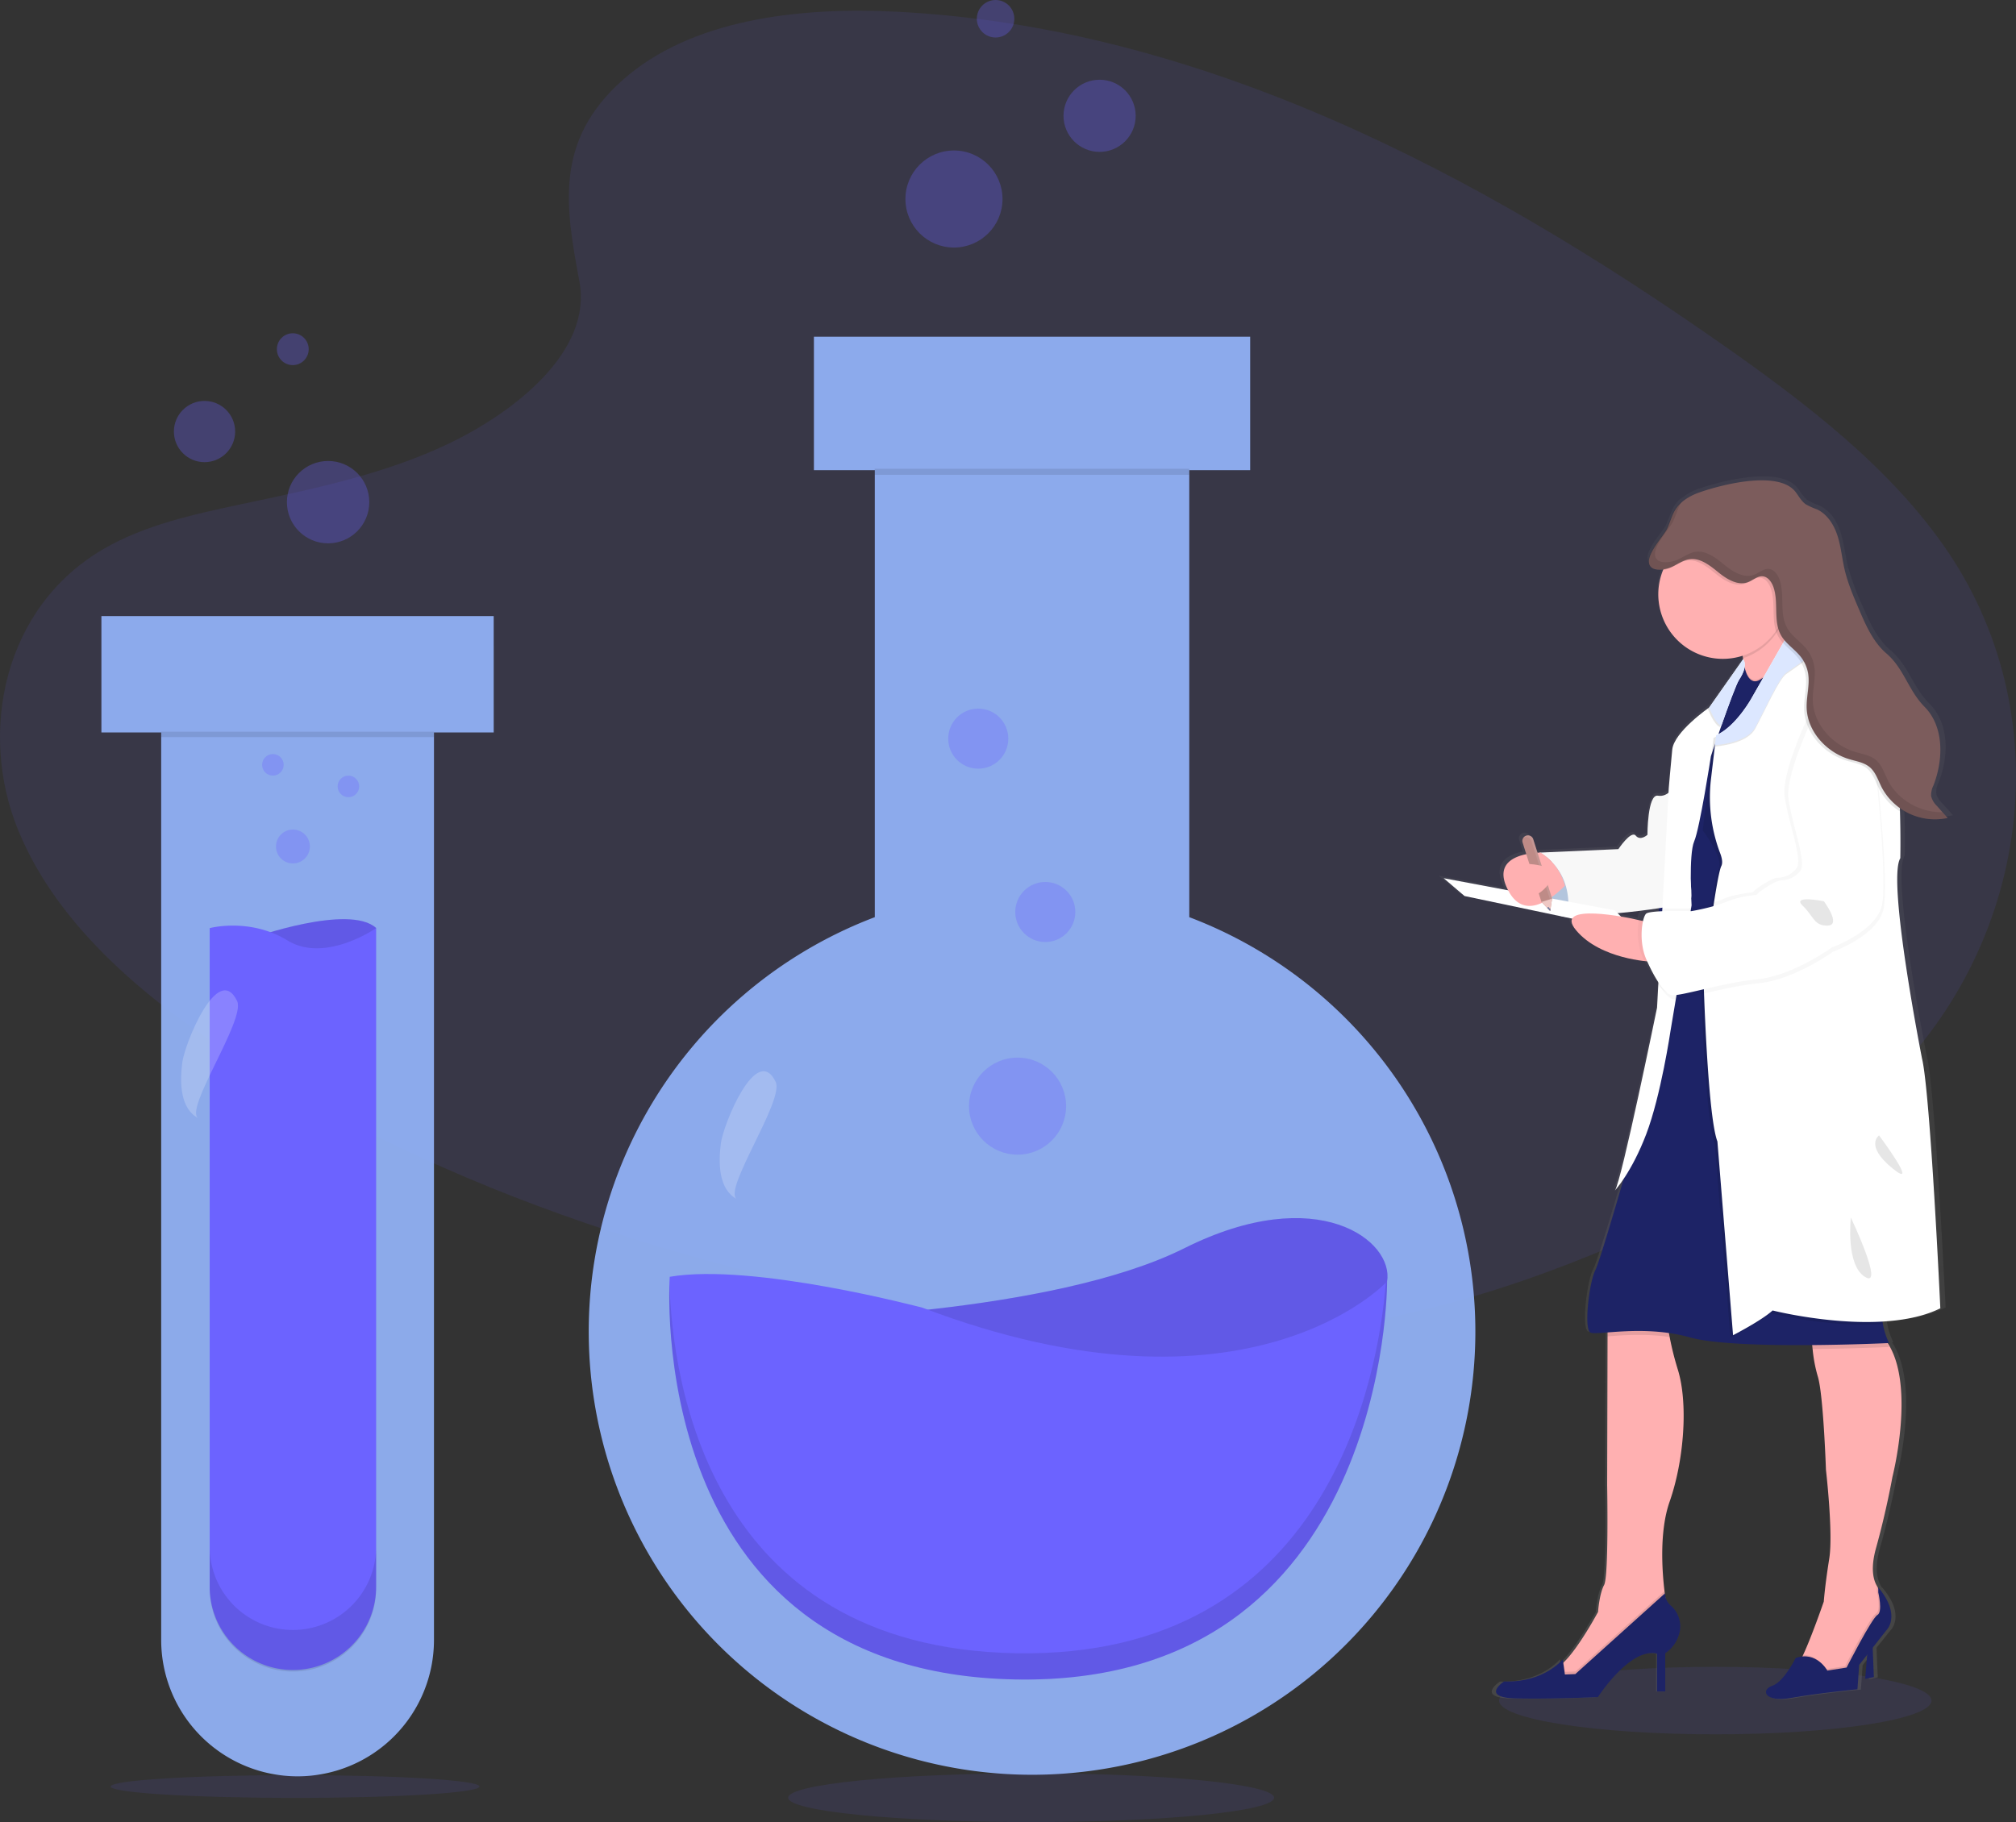 <svg xmlns="http://www.w3.org/2000/svg" xmlns:xlink="http://www.w3.org/1999/xlink" width="807.841" height="730.326" viewBox="0 0 807.841 730.326">
  <rect x="0" y="0" width="807.841" height="730.326" fill="#333333" stroke="none"/>
  <defs>
    <linearGradient id="linear-gradient" x1="0.5" y1="1" x2="0.5" gradientUnits="objectBoundingBox">
      <stop offset="0" stop-color="gray" stop-opacity="0.251"/>
      <stop offset="0.54" stop-color="gray" stop-opacity="0.122"/>
      <stop offset="1" stop-color="gray" stop-opacity="0.102"/>
    </linearGradient>
  </defs>
  <g id="undraw_science_fqhl" transform="translate(-68.474)">
    <ellipse id="Ellipse_67" data-name="Ellipse 67" cx="86.636" cy="13.521" rx="86.636" ry="13.521" transform="translate(669.176 668.097)" fill="#6c63ff" opacity="0.1"/>
    <ellipse id="Ellipse_68" data-name="Ellipse 68" cx="97.351" cy="9.768" rx="97.351" ry="9.768" transform="translate(384.31 710.79)" fill="#6c63ff" opacity="0.1"/>
    <ellipse id="Ellipse_69" data-name="Ellipse 69" cx="73.893" cy="4.56" rx="73.893" ry="4.56" transform="translate(112.824 711.504)" fill="#6c63ff" opacity="0.1"/>
    <path id="Path_604" data-name="Path 604" d="M428.6,88.721c27.408-24.4,70.44-29.4,109.6-27.455,123.005,6.108,234.037,65.5,330.084,132.67,34.774,24.312,69,50.519,91.571,84.008,45.978,68.16,32.316,162.593-31.565,218.752-21.741,19.1-48.089,33.78-75.141,46.738-48.1,23.092-100,41.624-154.58,46.916-38.931,3.753-78.341.7-117.037-4.551-108.132-14.675-214.266-47.1-303.22-102.559-39.016-24.4-75.8-54.611-91.881-93.973s-5.789-89.244,34.052-112.543c16.477-9.637,36.182-13.99,55.464-18.072,28.394-6.015,57.238-11.945,82.863-24.181,26.461-12.63,57.791-37.054,52.546-65.007C405.747,139.465,401.234,113.117,428.6,88.721Z" transform="translate(-110.691 -56.583)" fill="#6c63ff" opacity="0.1"/>
    <path id="Path_605" data-name="Path 605" d="M671.234,432.788V253.625h24.4V200.14H520.821v53.485h24.4V432.788a177.644,177.644,0,1,0,126.057.015Z" transform="translate(-126.199 -65.171)" fill="#96b7fe" opacity="0.9"/>
    <rect id="Rectangle_114" data-name="Rectangle 114" width="126.055" height="2.411" transform="translate(418.981 187.9)" opacity="0.1"/>
    <path id="Path_606" data-name="Path 606" d="M514,617.325s106.969-1.877,160.454-28.647,84.046-2.871,81.174,13.371-18.138,47.742-79.26,51.608S514,617.325,514,617.325Z" transform="translate(-131.342 -88.392)" fill="#6c63ff"/>
    <path id="Path_607" data-name="Path 607" d="M514,617.325s106.969-1.877,160.454-28.647,84.046-2.871,81.174,13.371-18.138,47.742-79.26,51.608S514,617.325,514,617.325Z" transform="translate(-131.342 -88.392)" opacity="0.1"/>
    <path id="Path_608" data-name="Path 608" d="M465.167,601.626s-11.429,158.53,138.469,161.392S752.613,603.5,752.613,603.5s-55.361,60.156-186.22,10.5C566.393,614.04,498.59,595.893,465.167,601.626Z" transform="translate(-128.318 -89.864)" fill="#6c63ff"/>
    <path id="Path_609" data-name="Path 609" d="M752.126,604.272c-2.993,36.52-22.407,150.836-148.434,148.424-123.54-2.336-137.53-110.338-138.628-148.33-.685,20.39-.075,156.184,138.6,158.84C753.6,766.02,752.643,603.69,752.643,603.69S752.455,603.925,752.126,604.272Z" transform="translate(-128.319 -90.06)" opacity="0.1"/>
    <circle id="Ellipse_70" data-name="Ellipse 70" cx="19.451" cy="19.451" r="19.451" transform="translate(456.776 423.907)" fill="#6c63ff" opacity="0.3"/>
    <circle id="Ellipse_71" data-name="Ellipse 71" cx="12.039" cy="12.039" r="12.039" transform="translate(475.299 353.504)" fill="#6c63ff" opacity="0.3"/>
    <circle id="Ellipse_72" data-name="Ellipse 72" cx="12.039" cy="12.039" r="12.039" transform="translate(448.435 284.022)" fill="#6c63ff" opacity="0.3"/>
    <path id="Path_610" data-name="Path 610" d="M486.97,542.884c-1.032,8.2-.826,18.466,6.5,22.295-6.146-3.209,19.048-39.6,15.473-47.029C501.3,502.292,487.909,535.265,486.97,542.884Z" transform="translate(-129.647 -84.522)" fill="#fff" opacity="0.2"/>
    <circle id="Ellipse_73" data-name="Ellipse 73" cx="19.451" cy="19.451" r="19.451" transform="translate(431.292 60.316)" fill="#6c63ff" opacity="0.3"/>
    <circle id="Ellipse_74" data-name="Ellipse 74" cx="14.46" cy="14.46" r="14.46" transform="translate(494.638 31.959)" fill="#6c63ff" opacity="0.3"/>
    <circle id="Ellipse_75" data-name="Ellipse 75" cx="7.516" cy="7.516" r="7.516" transform="translate(459.901 0)" fill="#6c63ff" opacity="0.3"/>
    <path id="Path_611" data-name="Path 611" d="M379.668,319.48H222.47v46.625h23.955V729.856a54.655,54.655,0,1,0,109.31,0l0-363.751h23.937Z" transform="translate(-113.362 -72.532)" fill="#96b7fe" opacity="0.9"/>
    <path id="Path_612" data-name="Path 612" d="M286.81,456.5s38.9-13.9,49.731-4.016c0,0-15.754,23.158-30.261,22.229S286.81,456.5,286.81,456.5Z" transform="translate(-117.33 -80.516)" fill="#6c63ff"/>
    <path id="Path_613" data-name="Path 613" d="M286.81,456.5s38.9-13.9,49.731-4.016c0,0-15.754,23.158-30.261,22.229S286.81,456.5,286.81,456.5Z" transform="translate(-117.33 -80.516)" opacity="0.1"/>
    <path id="Path_614" data-name="Path 614" d="M335.406,452.694V716.7a33.348,33.348,0,0,1-33.348,33.348h0A33.348,33.348,0,0,1,268.71,716.7V452.694s16.055-4.326,31.181,4.945S335.406,452.694,335.406,452.694Z" transform="translate(-116.213 -80.686)" fill="#6c63ff"/>
    <rect id="Rectangle_115" data-name="Rectangle 115" width="109.305" height="2.149" transform="translate(133.045 293.283)" opacity="0.1"/>
    <path id="Path_615" data-name="Path 615" d="M302.058,750.357h0A33.348,33.348,0,0,1,268.71,717v16.674a33.348,33.348,0,0,0,33.348,33.348h0a33.348,33.348,0,0,0,33.348-33.348V717a33.348,33.348,0,0,1-33.348,33.357Z" transform="translate(-116.213 -97.049)" opacity="0.1"/>
    <circle id="Ellipse_76" data-name="Ellipse 76" cx="6.793" cy="6.793" r="6.793" transform="translate(179.061 332.495)" fill="#6c63ff" opacity="0.3"/>
    <circle id="Ellipse_77" data-name="Ellipse 77" cx="4.326" cy="4.326" r="4.326" transform="translate(203.757 310.876)" fill="#6c63ff" opacity="0.3"/>
    <circle id="Ellipse_78" data-name="Ellipse 78" cx="4.326" cy="4.326" r="4.326" transform="translate(173.496 302.234)" fill="#6c63ff" opacity="0.3"/>
    <path id="Path_616" data-name="Path 616" d="M256.97,508.335c-1.032,8.2-.826,18.466,6.5,22.295-6.155-3.209,19.048-39.588,15.473-47.029C271.28,467.762,257.909,500.725,256.97,508.335Z" transform="translate(-115.462 -82.392)" fill="#fff" opacity="0.2"/>
    <circle id="Ellipse_79" data-name="Ellipse 79" cx="16.505" cy="16.505" r="16.505" transform="translate(183.442 184.766)" fill="#6c63ff" opacity="0.3"/>
    <circle id="Ellipse_80" data-name="Ellipse 80" cx="12.273" cy="12.273" r="12.273" transform="translate(138.159 160.697)" fill="#6c63ff" opacity="0.3"/>
    <circle id="Ellipse_81" data-name="Ellipse 81" cx="6.381" cy="6.381" r="6.381" transform="translate(179.417 133.58)" fill="#6c63ff" opacity="0.3"/>
    <path id="Path_617" data-name="Path 617" d="M989.187,492.336s-14.4-71.632-8.9-80.546c0,0,.2-8.285-.131-18.842v-1.22a24.882,24.882,0,0,0,3.021,1.764,24.4,24.4,0,0,0,16.487,2.13l-4.382-4.861a8.076,8.076,0,0,1-2.365-3.95,8.605,8.605,0,0,1,.938-4.269c4.138-10.462,4.391-23.627-3.622-31.612-6.737-6.718-8.389-15.389-15.67-21.516-5.349-4.495-8.285-11.082-11.063-17.434a99.839,99.839,0,0,1-6.052-16.515c-1.051-4.457-1.464-9.064-2.909-13.418s-4.129-8.586-8.342-10.528a30.646,30.646,0,0,1-4.532-2.008c-1.8-1.21-2.881-3.181-4.176-4.9-6.568-8.736-28.713-3.594-39.184-.047a22.061,22.061,0,0,0-7.741,4.288l.094-.16.263-.385A13.869,13.869,0,0,0,888,271.576c-1.529,2.421-2.167,5.264-3.434,7.816-1.539,3.1-10.078,11.738-6.409,15.22a3.146,3.146,0,0,0,.854.563,7.647,7.647,0,0,0,4.326.432c-.056.122-.113.244-.159.366a25.579,25.579,0,0,0-1.877,9.674,26.179,26.179,0,0,0,26.4,25.945,26.76,26.76,0,0,0,8.088-1.239c.066.328.122.657.178.985a.852.852,0,0,0,.066.4h0l-.46.647-.075-.122-13.69,19.142c-2.092,1.464-14.15,10.19-14.8,16.73-.713,7.159-1.426,15.548-1.426,15.548l-.094,1.792a5.4,5.4,0,0,1-4.354,1.182c-4.269-.7-4.269,15.726-4.269,15.726s-2.815,2.618-4.795.347-7.112,5.414-7.112,5.414l-32.363,1.4h-.741l-1.745-5.4A2.28,2.28,0,0,0,827.3,402.7a1.817,1.817,0,0,0-.394.159l-.113.075a1.365,1.365,0,0,0-.225.16.649.649,0,0,0-.122.1,1.589,1.589,0,0,0-.178.178,1.365,1.365,0,0,0-.094.122l-.056.056h0a2.205,2.205,0,0,0-.319,1.952l1.5,4.635c-6.24,1.257-12.63,4.795-7.422,14.553l-26.386-4.87,8.539,7.159,44.1,9.1c-.582,1.051-.2,2.562,1.623,4.692,7.835,9.214,22.154,11.71,27.906,12.367a49.353,49.353,0,0,0,5.63,9.562l-.507,9.177s-14.563,69.99-17.237,73.546a41.5,41.5,0,0,0,3.613-4.879c-4.232,14.385-10.143,34.071-11.692,37.017-2.5,4.692-4.8,23.758-1.961,24.988.891.375,3.359.2,6.915-.075v1.576l-.159,59.818s.713,36.7-1.248,40.188-2.487,10.828-2.487,10.828-7.863,14.478-14.075,20.3l-.141.122-.2-1.37s-7.507,9.44-24,8.914c0,0-9.956,6.465,4.8,6.812s33.6-.525,33.6-.525,13.137-20.089,24.181-17.472v15.2h3.378V731.533a13.85,13.85,0,0,0,6.005-9.111,11.026,11.026,0,0,0-3.932-10.218,6.568,6.568,0,0,1-2.158-4.785l-.122.1a6.966,6.966,0,0,0-.122-.938c-.938-7.863-2.168-24.04,2.111-36.032,5.865-16.43,7.647-39.306,3.378-52.94a121.136,121.136,0,0,1-3.378-13.258c-.1-.572-.206-1.107-.291-1.614a66.612,66.612,0,0,1,8.661,1.773c9.909,2.721,31.556,3.228,50.041,3.087.047.507.1,1.032.159,1.567a56.92,56.92,0,0,0,2.083,10.885c2.308,7,3.378,37.739,3.378,37.739s2.993,25.288,1.361,35.591c-.938,5.724-1.727,11.466-2.243,17.237v.113s-4.9,13.972-8.445,21.581c-.094.2-.178.385-.272.572a11.823,11.823,0,0,0-2.815.61s-4.795,9.608-9.6,11.185-3.2,6.812,7.647,4.889,27.211-3.491,27.211-3.491l.713-9.787,3.331-4.166-.845,9.759,3.556-.694-.469-11.879,5.452-6.822s6.568-5.855-3.2-17.378v.244c-.1-.169-.206-.338-.319-.5V704.8c-1.614-2.515-2.909-7.2-.544-15.511,4.269-15.013,6.756-28.647,6.756-28.647s9.543-36.51-1.933-53.794h.516a29.166,29.166,0,0,1-2.477-7.676c-.056-.319-.1-.647-.159-.938,8.445-.488,16.824-2.027,23.608-5.33C996.647,592.8,992.565,506.138,989.187,492.336ZM881.439,431.908v.169l-1.755.084Zm-5.977.826a1.876,1.876,0,0,0-.788.375,7.8,7.8,0,0,0-1.37,3.584l-2.721-.619s-1.877-.4-4.692-.854l-1.3-1.3C868.209,433.578,871.925,433.174,875.462,432.733Z" transform="translate(-148.579 -68.851)" fill="url(#linear-gradient)"/>
    <path id="Path_618" data-name="Path 618" d="M870.542,703.846,869.5,716.213l3.481-.7-.525-13.4Z" transform="translate(-53.627 -43.303)" fill="#1d2366"/>
    <path id="Path_619" data-name="Path 619" d="M889.072,692.865c-4.194,11.945-2.993,28.075-2.055,35.91.347,2.9.666,4.692.666,4.692s-6.268,14.281-6.793,14.807-18.466,11.466-18.466,11.466l-12.536,7.31s-12.714-5.574-6.568-7.507A9.261,9.261,0,0,0,846.6,757.3c6.08-5.8,13.784-20.221,13.784-20.221s.516-7.31,2.43-10.791,1.22-40.048,1.22-40.048l.159-59.621V618.85l23.852.178a54.748,54.748,0,0,0,1.032,7.854,121.472,121.472,0,0,0,3.322,13.212C896.551,653.709,894.815,676.491,889.072,692.865Z" transform="translate(-151.549 -90.995)" fill="#ffb0b1"/>
    <path id="Path_620" data-name="Path 620" d="M887.674,740.692s-6.268,14.281-6.793,14.807-18.457,11.466-18.457,11.466l-12.536,7.31s-12.714-5.574-6.568-7.507a9.261,9.261,0,0,0,3.284-2.243l.544,3.81,4.185-.178L887.017,736C887.355,738.89,887.674,740.692,887.674,740.692Z" transform="translate(-151.549 -98.221)" opacity="0.1"/>
    <path id="Path_621" data-name="Path 621" d="M885.788,736.88l-35.957,32.391-4.185.169-.863-6.09s-7.319,9.383-23.514,8.877c0,0-9.749,6.446,4.692,6.793s32.917-.525,32.917-.525,12.883-20.024,23.674-17.406v15.145h3.312V760.911a13.766,13.766,0,0,0,5.874-9.074,11.1,11.1,0,0,0-3.847-10.19,6.568,6.568,0,0,1-2.1-4.767Z" transform="translate(-150.094 -98.275)" fill="#1d2366"/>
    <path id="Path_622" data-name="Path 622" d="M978.2,711.451c-2.318,8.285-1.051,12.949.525,15.454v.056a28.544,28.544,0,0,1,4.194,10.218l.15.788-16.364,23.852-8.877,3.481s-14.281-4.87-11.673-6.268c.657-.347,1.68-2.149,2.815-4.692,3.5-7.507,8.3-21.45,8.3-21.45v-.122c.5-5.752,1.3-11.476,2.2-17.181,1.6-10.256-1.332-35.459-1.332-35.459s-1.042-30.636-3.312-37.608a58.179,58.179,0,0,1-2.036-10.847c-.469-4.382-.572-7.957-.572-7.957s9.383-13.061,26.639,1.042a19.274,19.274,0,0,1,3.594,3.913c11.907,16.89,2.327,54.244,2.327,54.244S982.378,696.485,978.2,711.451Z" transform="translate(-157.976 -90.956)" fill="#ffb0b1"/>
    <path id="Path_623" data-name="Path 623" d="M983.073,745.05,966.708,768.9l-8.877,3.481s-14.281-4.87-11.673-6.268c.657-.347,1.68-2.149,2.815-4.692,6.043,0,9.177,5.705,9.177,5.705l7.657-1.21s10.106-19.855,12.367-21.065.347-9.064.347-9.064v-2l.178.216v.056a28.546,28.546,0,0,1,4.222,10.247Z" transform="translate(-157.976 -98.084)" opacity="0.1"/>
    <path id="Path_624" data-name="Path 624" d="M957.923,767.719s-4.354-8-12.7-5.048c0,0-4.692,9.58-9.383,11.147s-3.134,6.784,7.507,4.87,26.639-3.481,26.639-3.481l.694-9.749L981.466,751.7s6.446-5.836-3.134-17.322v2s1.877,7.835-.347,9.055S965.627,766.5,965.627,766.5Z" transform="translate(-157.204 -98.121)" fill="#1d2366"/>
    <path id="Path_625" data-name="Path 625" d="M889.5,619.038a54.74,54.74,0,0,0,1.032,7.854c-9.824-1.445-18.935-.723-24.9-.263V618.86Z" transform="translate(-153.029 -90.996)" opacity="0.1"/>
    <path id="Path_626" data-name="Path 626" d="M983.842,630.839s-13.962.676-30.589.816c-.469-4.382-.572-7.957-.572-7.957s9.383-13.061,26.639,1.042a19.275,19.275,0,0,1,3.594,3.913A22.9,22.9,0,0,0,983.842,630.839Z" transform="translate(-158.398 -90.955)" opacity="0.1"/>
    <path id="Path_627" data-name="Path 627" d="M977.943,619.227s-61.113,2.956-79.758-2.261-37.083-.7-39.869-1.924-.516-20.193,1.877-24.894,15.848-52.237,15.848-52.237L888.924,470.7l13.587-3.753.938-.263,23.655-6.568,17.35-4.785s34.474,134.593,31.509,144.5a25.336,25.336,0,0,0-.5,11.682,29.267,29.267,0,0,0,2.477,7.713Z" transform="translate(-152.498 -80.91)" fill="#1d2366"/>
    <path id="Path_628" data-name="Path 628" d="M842.778,422.72s-12.2,13.061-2.965,20.371,15.323.7,15.323.7Z" transform="translate(-151.223 -78.899)" fill="#c7daf5"/>
    <path id="Path_629" data-name="Path 629" d="M842.778,422.72s-12.2,13.061-2.965,20.371,15.323.7,15.323.7Z" transform="translate(-151.223 -78.899)" opacity="0.1"/>
    <path id="Path_630" data-name="Path 630" d="M946.6,329.493s-1.426,1.351-3.584,3.369c-3.068,2.862-7.61,7.056-11.645,10.575-5.63,4.861-10.181,8.445-8.539,5.377s1.332-8.342.516-13.305l-.169-.985a91.3,91.3,0,0,0-2.7-10.781s9.017-11.654,14.009-16.252c1.877-1.717,3.162-2.449,3.228-1.248.094,1.633,1.323,5.2,2.815,9.064.056.113.1.235.15.347,1.013,2.6,2.149,5.311,3.153,7.629C945.364,326.837,946.6,329.493,946.6,329.493Z" transform="translate(-156.412 -71.679)" fill="#ffb0b1"/>
    <path id="Path_631" data-name="Path 631" d="M940.672,315.652a25.9,25.9,0,0,1-17.34,19.855,89.552,89.552,0,0,0-2.871-11.767s16.974-21.938,17.237-17.5C937.857,307.93,939.114,311.665,940.672,315.652Z" transform="translate(-156.41 -71.679)" opacity="0.1"/>
    <path id="Path_632" data-name="Path 632" d="M919.594,343.517l2.2-3.087s1.454,8.877,6.812,4.964,5.63,29.463,5.63,29.463l-5.761,85.932L886.94,458.3l1.173-41.521,4.692-20.9,11.626-30.43,6.962-10.049Z" transform="translate(-154.343 -73.824)" opacity="0.1"/>
    <path id="Path_633" data-name="Path 633" d="M934.211,375.417l-5.2,77.693-.544,8.229-23.158-1.379-.938-.056-17.462-1.042,1.173-41.53,4.692-20.887,11.626-30.43,6.99-10.059,8.229-11.879,2.2-3.1s1.454,8.886,6.812,4.964l.1-.075h0C933.958,342.509,934.211,375.417,934.211,375.417Z" transform="translate(-154.341 -73.858)" fill="#1d2366"/>
    <path id="Path_634" data-name="Path 634" d="M890.315,392.29s-2.083,4.354-6.268,3.659-4.176,15.67-4.176,15.67-2.815,2.609-4.692.347-6.962,5.4-6.962,5.4l-31.687,1.4S850.6,425.2,847.846,444.7c0,0,47.855-2.965,49.45-7.507S890.315,392.29,890.315,392.29Z" transform="translate(-151.234 -77.022)" fill="#fff"/>
    <path id="Path_635" data-name="Path 635" d="M890.315,392.29s-2.083,4.354-6.268,3.659-4.176,15.67-4.176,15.67-2.815,2.609-4.692.347-6.962,5.4-6.962,5.4l-31.687,1.4S850.6,425.2,847.846,444.7c0,0,47.855-2.965,49.45-7.507S890.315,392.29,890.315,392.29Z" transform="translate(-151.234 -77.022)" opacity="0.03"/>
    <path id="Path_636" data-name="Path 636" d="M689.5,375.14l8.36,7.141,68.779,14.45-8.539-8.7Z" transform="translate(-42.525 -23.137)" fill="#fff"/>
    <path id="Path_637" data-name="Path 637" d="M918.6,346.1c-1.135,1.708-4.4,10.678-7.141,18.476-2.271,6.493-4.176,12.2-4.176,12.2s-4.438,28.91-6.7,34.127-1.042,25.616-1.042,25.616L891.1,486.838s-3.828,25.945-9.74,41.436c-5.8,15.21-12.367,22.37-12.545,22.585,2.618-3.537,16.89-73.292,16.89-73.292l4.692-87.94s.694-8.351,1.4-15.492,14.8-16.89,14.8-16.89l13.625-19.376C921.61,339.775,920.69,342.965,918.6,346.1Z" transform="translate(-153.225 -73.666)" fill="#fff"/>
    <path id="Path_638" data-name="Path 638" d="M881.922,465.8s-20.024-.863-29.773-12.536,22.464-4.692,22.464-4.692l8.351,1.877Z" transform="translate(-152.084 -80.366)" fill="#ffb0b1"/>
    <path id="Path_639" data-name="Path 639" d="M979.021,593.149a25.335,25.335,0,0,0-.5,11.682c-21.882,1.558-45.293-4.373-45.293-4.373-4.354,4.007-15.848,9.927-15.848,9.927l-6.268-77.665c-4-10.453-5.564-65.3-5.564-65.3s.357-2.871.938-7.169a.756.756,0,0,1,.047-.319c1.567-12.011,4.692-34.559,6.174-37.608,2.092-4.176-6.437-15.313-6.437-15.313l3.875-33.1.469-3.988c8.192-3.659,14.46-15.323,14.46-15.323l4.8-8.445h0c5.245-3.359,5.5,29.548,5.5,29.548l-5.2,77.693,17.35-4.785S981.977,583.222,979.021,593.149Z" transform="translate(-155.491 -74.162)" opacity="0.1"/>
    <path id="Path_640" data-name="Path 640" d="M1001.553,597.182c-23.852,11.842-67.212.873-67.212.873-4.354,4.007-15.848,9.927-15.848,9.927l-6.268-77.665c-4-10.444-5.564-65.289-5.564-65.289s5.048-40.92,7.131-45.1c.61-1.22.319-3.031-.4-4.983a63.132,63.132,0,0,1-3.819-29.219l1.67-14.216.469-3.988c8.182-3.659,14.45-15.332,14.45-15.332l4.363-7.638,8.032-14.075,3.8-6.662.638.582,4.936,4.466s2.092,1.727,5.227,4.382c6.831,5.752,18.635,15.886,24.716,22.079,5.358,5.47,7.047,26.7,7.507,42.694.328,10.519.131,18.767.131,18.767-5.4,8.877,8.7,80.274,8.7,80.274C997.546,510.819,1001.553,597.182,1001.553,597.182Z" transform="translate(-155.559 -72.799)" fill="#fff"/>
    <path id="Path_641" data-name="Path 641" d="M954.177,353.8s-16.374,31.171-14.45,43,7.31,25.25,4.692,28.384a9.627,9.627,0,0,1-7.666,3.828c-2.609.178-9.58,5.048-9.58,5.574s-6.437.525-12.2,2.965-14.281,3.828-14.281,3.828-16.543-.526-18.11,1.042-3.134,10.969.178,18.457,6.962,13.062,9.749,14.075,20.371-4.87,34.643-6.268,29.839-12.677,29.839-12.677,17.059-6.1,20.024-16.374-3.659-66.687-3.659-66.687S968.252,346.659,954.177,353.8Z" transform="translate(-153.965 -74.573)" opacity="0.03"/>
    <path id="Path_642" data-name="Path 642" d="M951.938,351.019s-16.364,31.162-14.45,43,7.31,25.25,4.692,28.384a9.627,9.627,0,0,1-7.666,3.828c-2.609.178-9.571,5.048-9.571,5.574s-6.446.516-12.2,2.956-14.281,3.828-14.281,3.828-16.543-.516-18.11,1.051-3.134,10.969.178,18.457,6.962,13.061,9.749,14.075,20.371-4.879,34.652-6.268,29.792-12.7,29.792-12.7,17.059-6.09,20.024-16.364-3.659-66.687-3.659-66.687S966.041,343.878,951.938,351.019Z" transform="translate(-153.827 -74.401)" opacity="0.03"/>
    <path id="Path_643" data-name="Path 643" d="M953.606,352.129s-16.355,31.171-14.478,42.966,7.31,25.25,4.692,28.384a9.6,9.6,0,0,1-7.666,3.828c-2.609.178-9.571,5.048-9.571,5.574s-6.446.525-12.2,2.965-14.281,3.828-14.281,3.828-16.543-.525-18.11,1.042-3.134,10.969.178,18.457,6.962,13.061,9.749,14.075,20.371-4.87,34.652-6.268,29.773-12.7,29.773-12.7,17.059-6.1,20.024-16.374-3.659-66.687-3.659-66.687S967.709,344.988,953.606,352.129Z" transform="translate(-153.928 -74.469)" fill="#fff"/>
    <path id="Path_644" data-name="Path 644" d="M957.437,441.229s-13.061-2.609-8.529,1.745,4.523,8.182,10.1,8S957.437,441.229,957.437,441.229Z" transform="translate(-158.106 -79.993)" opacity="0.1"/>
    <path id="Path_645" data-name="Path 645" d="M981.528,541.3s-5.921,4.007,5.4,13.23S981.528,541.3,981.528,541.3Z" transform="translate(-160.081 -86.213)" opacity="0.1"/>
    <path id="Path_646" data-name="Path 646" d="M969.544,576.37c0,.526-2.083,19.151,5.752,23.852S969.544,576.37,969.544,576.37Z" transform="translate(-159.422 -88.375)" opacity="0.1"/>
    <path id="Path_647" data-name="Path 647" d="M836.093,420.48c-6.305.216-19.958,2.149-12.883,15.342,6.259,11.673,16.768,3.875,22.651-2.055a22.266,22.266,0,0,0-9.768-13.287Z" transform="translate(-150.29 -78.761)" fill="#ffb0b1"/>
    <path id="Path_648" data-name="Path 648" d="M848.19,433.91Z" transform="translate(-151.953 -79.589)" fill="#ffb0b1"/>
    <path id="Path_649" data-name="Path 649" d="M847.59,434.513c.094-.084.178-.178.263-.263C847.768,434.334,847.684,434.428,847.59,434.513Z" transform="translate(-151.916 -79.61)" fill="#ffb0b1"/>
    <path id="Path_650" data-name="Path 650" d="M953.455,333.8c-6.7,4.579-12.32,8.445-13.409,9.252-3.012,2.214-8.755,15.276-12.414,21.938-2.946,5.367-12.489,6.747-16.092,7.084l.432-3.95c8.182-3.65,14.45-15.323,14.45-15.323l16.2-28.375,5.574,5.048S950.321,331.158,953.455,333.8Z" transform="translate(-155.86 -72.837)" opacity="0.1"/>
    <path id="Path_651" data-name="Path 651" d="M953.455,333.25c-6.7,4.57-12.32,8.445-13.409,9.243-3.012,2.224-8.755,15.276-12.414,21.938-2.946,5.367-12.489,6.747-16.092,7.084l.469-3.988c8.182-3.659,14.45-15.332,14.45-15.332l16.2-28.375,5.574,5.048S950.321,330.557,953.455,333.25Z" transform="translate(-155.86 -72.799)" fill="#dce7ff"/>
    <path id="Path_652" data-name="Path 652" d="M939.07,308.48a25.039,25.039,0,0,1-.572,5.4,25.5,25.5,0,0,1-3.978,9.252,25.86,25.86,0,1,1,4.551-14.657Z" transform="translate(-154.368 -70.259)" fill="#ffb0b1"/>
    <path id="Path_653" data-name="Path 653" d="M984.331,395.483a22.969,22.969,0,0,1-8.342-8.97c-1.454-2.881-2.421-6.193-4.917-8.248-2.233-1.82-5.255-2.271-8.023-3.087-9.167-2.712-16.89-11.091-17.153-20.643-.131-4.495,1.267-8.989.629-13.437a14.816,14.816,0,0,0-2.918-6.934,21.474,21.474,0,0,0-2.515-2.712c-1.22-1.154-2.505-2.271-3.613-3.5a13.636,13.636,0,0,1-1.877-2.487,12.291,12.291,0,0,1-1-2.318c-1.708-5.33-.16-11.673-2.074-17.068a.9.9,0,0,0-.1-.291c-.732-1.924-2.205-3.838-4.241-3.988s-3.81,1.548-5.761,2.318c-4.091,1.586-8.511-1.117-11.917-3.875s-7.253-5.911-11.6-5.292c-2.862.4-5.133,2.365-7.769,3.378a12.581,12.581,0,0,1-1.877.525,25.86,25.86,0,0,1,49.853,9.637,25.035,25.035,0,0,1-.572,5.4c.056.113.1.235.15.347,1.013,2.6,2.149,5.311,3.153,7.629l4.936,4.466s2.092,1.727,5.227,4.382c6.831,5.752,18.635,15.886,24.716,22.079C982.154,358.26,983.843,379.494,984.331,395.483Z" transform="translate(-154.486 -70.26)" opacity="0.1"/>
    <path id="Path_654" data-name="Path 654" d="M890.527,281.1c1.248-2.543,1.877-5.386,3.359-7.788,2.186-3.519,6.015-5.724,9.927-7.075,10.247-3.528,31.9-8.661,38.368,0,1.276,1.717,2.327,3.688,4.091,4.9a31.494,31.494,0,0,0,4.438,1.989c4.129,1.942,6.765,6.155,8.173,10.49S960.7,292.548,961.7,297c1.314,5.686,3.631,11.082,5.93,16.449,2.712,6.334,5.63,12.893,10.828,17.378,7.141,6.108,8.745,14.75,15.342,21.441,7.854,7.957,7.6,21.084,3.556,31.5a8.68,8.68,0,0,0-.938,4.26,8.145,8.145,0,0,0,2.318,3.941l4.288,4.842a24.125,24.125,0,0,1-26.358-12.2c-1.464-2.881-2.43-6.193-4.926-8.239-2.233-1.83-5.245-2.271-8.023-3.1-9.167-2.712-16.89-11.091-17.153-20.643-.131-4.485,1.267-8.989.638-13.437a14.948,14.948,0,0,0-2.909-6.85c-2.411-3.134-6.024-5.264-7.976-8.7-3.3-5.827-.8-13.409-3.181-19.7-.732-1.877-2.2-3.838-4.241-3.988s-3.81,1.558-5.761,2.318c-4.091,1.586-8.5-1.117-11.907-3.875s-7.263-5.9-11.6-5.283c-2.871.4-5.133,2.355-7.779,3.369-1.952.751-5.911,1.426-7.629-.225C880.628,292.8,888.988,284.187,890.527,281.1Z" transform="translate(-154.12 -68.954)" fill="#7c5c5c"/>
    <path id="Path_655" data-name="Path 655" d="M979.1,382.282c-1.454-2.881-2.421-6.193-4.917-8.248-2.233-1.83-5.255-2.271-8.023-3.087-9.167-2.712-16.89-11.091-17.153-20.643-.141-4.495,1.267-8.989.629-13.437a14.816,14.816,0,0,0-2.918-6.934c-2.4-3.134-6.024-5.273-7.966-8.708-3.312-5.827-.8-13.409-3.181-19.7-.732-1.877-2.2-3.838-4.241-3.988s-3.81,1.548-5.761,2.308c-4.091,1.6-8.511-1.107-11.907-3.866s-7.263-5.9-11.607-5.292c-2.815.4-5.123,2.355-7.769,3.378-1.952.751-5.911,1.426-7.629-.225-3.594-3.472,4.767-12.086,6.277-15.163,1.248-2.543,1.877-5.386,3.359-7.788l.253-.394a13.8,13.8,0,0,0-2.815,3.265c-1.5,2.4-2.121,5.245-3.359,7.788-1.511,3.087-9.871,11.7-6.277,15.163,1.708,1.651,5.63.938,7.629.225,2.637-1.013,4.9-2.965,7.769-3.378,4.335-.61,8.192,2.534,11.6,5.292s7.826,5.461,11.907,3.875c1.961-.76,3.669-2.477,5.761-2.318s3.519,2.064,4.251,3.988c2.383,6.259-.131,13.84,3.172,19.7,1.952,3.425,5.574,5.564,7.976,8.7a14.816,14.816,0,0,1,2.918,6.934c.638,4.448-.769,8.942-.629,13.437.291,9.562,7.985,17.941,17.153,20.643,2.768.816,5.789,1.257,8.023,3.1,2.5,2.046,3.453,5.358,4.917,8.238a24.124,24.124,0,0,0,26.358,12.2l-2.017-2.289C992.018,395.2,983.113,390.192,979.1,382.282Z" transform="translate(-154.113 -69.51)" opacity="0.1"/>
    <path id="Path_656" data-name="Path 656" d="M920.53,346.659c-1.145,1.708-4.41,10.678-7.141,18.466-2.552-.985-4.879-7.328-4.879-7.328l13.6-19.376C923.533,340.334,922.613,343.524,920.53,346.659Z" transform="translate(-155.673 -73.7)" opacity="0.1"/>
    <path id="Path_657" data-name="Path 657" d="M921.081,346.1c-1.135,1.708-4.4,10.678-7.141,18.476-2.552-.985-4.87-7.328-4.87-7.328l13.625-19.376C924.093,339.775,923.173,342.965,921.081,346.1Z" transform="translate(-155.708 -73.666)" fill="#dce7ff"/>
    <path id="Path_658" data-name="Path 658" d="M836.956,439.844,829.4,416.058a2.233,2.233,0,0,1,1.445-2.815h0a2.214,2.214,0,0,1,2.815,1.445l7.554,23.805-.751,4.982Z" transform="translate(-150.788 -78.308)" fill="#be8b87"/>
    <path id="Path_659" data-name="Path 659" d="M830.142,413.95h0a2.233,2.233,0,0,1,2.815,1.454l7.554,23.787-.572,3.753.554.572.751-4.983-7.554-23.787a2.215,2.215,0,0,0-2.815-1.445h0a2.177,2.177,0,0,0-1.154.854A2.141,2.141,0,0,1,830.142,413.95Z" transform="translate(-150.814 -78.311)" fill="#fff" opacity="0.1"/>
    <path id="Path_660" data-name="Path 660" d="M731.27,385.211l4.241-1.351-.619,4.091-.131.891-1.239-1.295Z" transform="translate(-45.101 -23.675)" fill="#efc8c4"/>
    <path id="Path_661" data-name="Path 661" d="M839.86,444.071a1.063,1.063,0,0,1,.272-.225.385.385,0,0,1,.4,0,.941.941,0,0,1,.15.235.742.742,0,0,0,.544.366l-.131.938Z" transform="translate(-151.439 -80.199)" fill="#727a9c"/>
    <path id="Path_662" data-name="Path 662" d="M829.37,425.23s15.154-.084,11.579,6.352-9.139,7.225-9.139,7.225Z" transform="translate(-150.792 -79.054)" fill="#ffb0b1"/>
  </g>
</svg>
